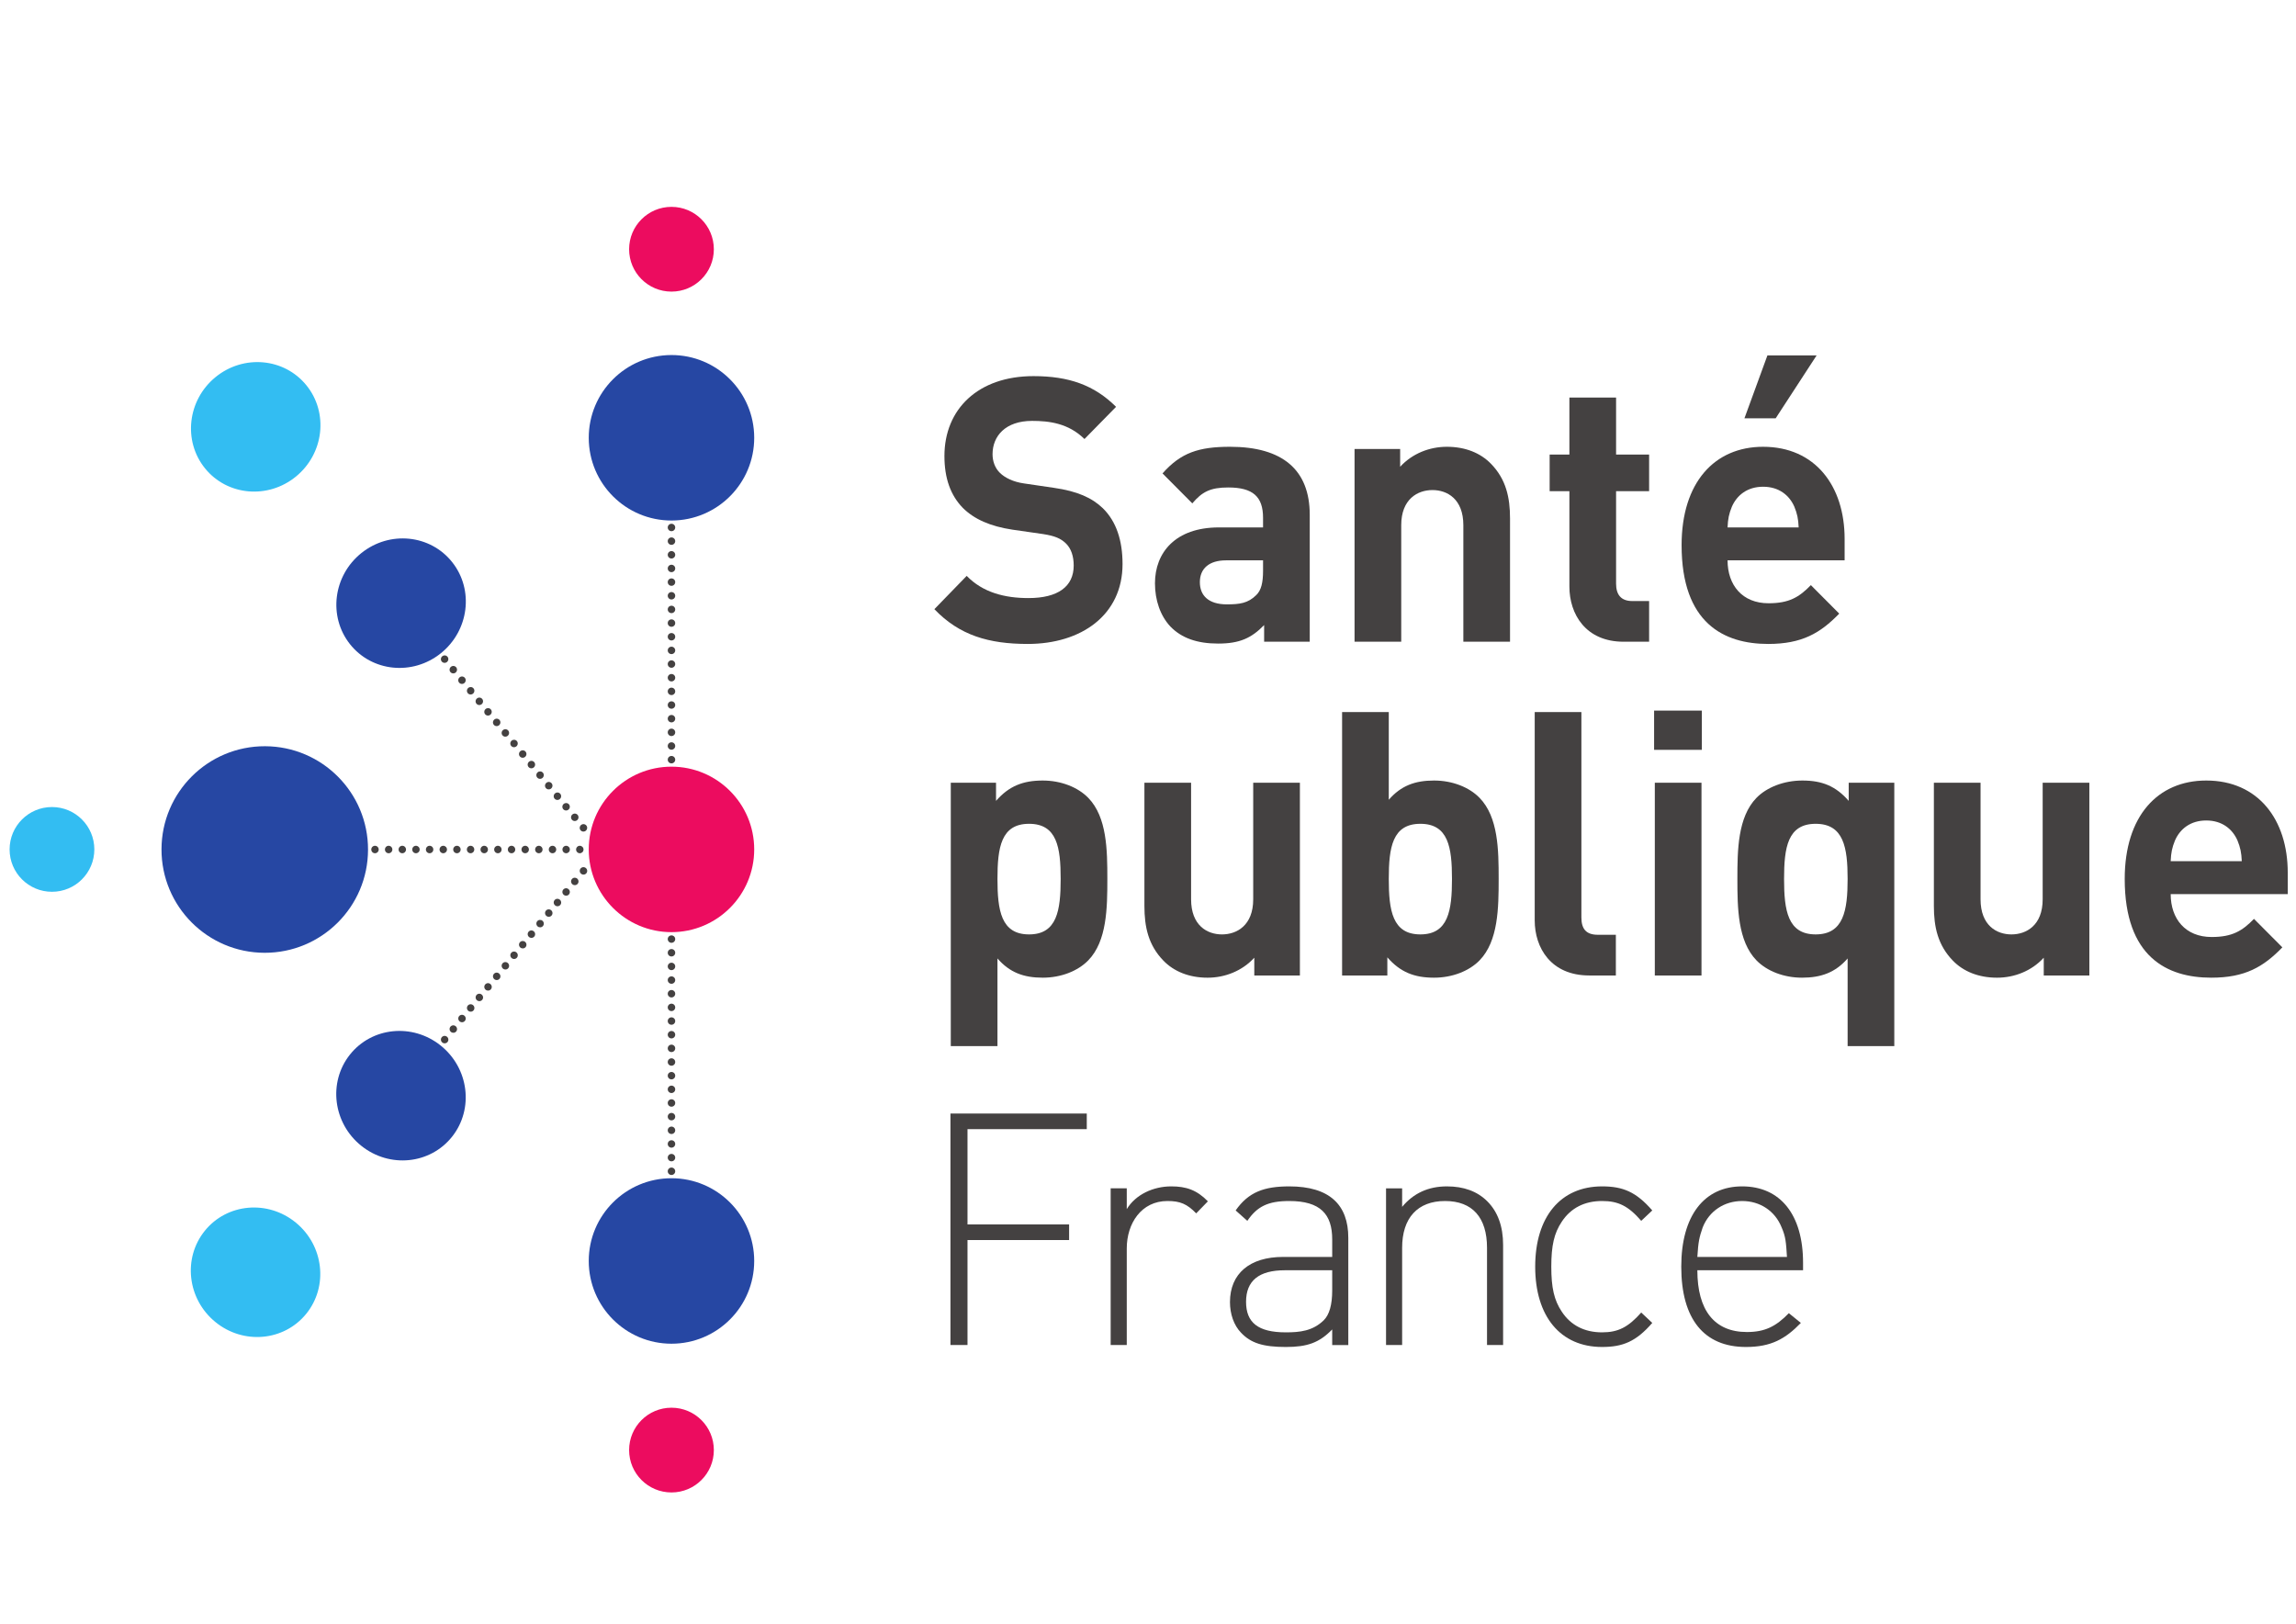 <?xml version="1.0" encoding="UTF-8" standalone="no"?>
<svg
   xmlns:dc="http://purl.org/dc/elements/1.1/"
   xmlns:cc="http://creativecommons.org/ns#"
   xmlns:rdf="http://www.w3.org/1999/02/22-rdf-syntax-ns#"
   xmlns:svg="http://www.w3.org/2000/svg"
   xmlns="http://www.w3.org/2000/svg"
   viewBox="0 0 1052.362 744.1"
   height="744.1"
   width="1052.362"
   xml:space="preserve"
   version="1.1"
   id="svg2"><defs
     id="defs6"><clipPath
       id="clipPath16"
       clipPathUnits="userSpaceOnUse"><path
         id="path18"
         d="m 0,595.28 841.89,0 L 841.89,0 0,0 0,595.28 Z" /></clipPath></defs><g
     transform="matrix(1.25,0,0,-1.25,0,744.1)"
     id="g10"><g
       transform="matrix(2.055,0,0,2.055,-449.443,-320.268)"
       id="g12"><g
         clip-path="url(#clipPath16)"
         id="g14"><g
           transform="translate(338.52,310.66)"
           id="g20"><path
             id="path22"
             style="fill:#444141;fill-opacity:1;fill-rule:nonzero;stroke:none"
             d="m 0,0 c 0.368,0 0.667,-0.296 0.667,-0.662 0,-0.365 -0.299,-0.662 -0.667,-0.662 -0.368,0 -0.667,0.297 -0.667,0.662 C -0.667,-0.296 -0.368,0 0,0" /></g><g
           transform="translate(338.52,313.097)"
           id="g24"><path
             id="path26"
             style="fill:#444141;fill-opacity:1;fill-rule:nonzero;stroke:none"
             d="m 0,0 c 0.368,0 0.667,-0.296 0.667,-0.662 0,-0.365 -0.299,-0.662 -0.667,-0.662 -0.368,0 -0.667,0.297 -0.667,0.662 C -0.667,-0.296 -0.368,0 0,0" /></g><g
           transform="translate(338.52,315.533)"
           id="g28"><path
             id="path30"
             style="fill:#444141;fill-opacity:1;fill-rule:nonzero;stroke:none"
             d="m 0,0 c 0.368,0 0.667,-0.296 0.667,-0.662 0,-0.365 -0.299,-0.662 -0.667,-0.662 -0.368,0 -0.667,0.297 -0.667,0.662 C -0.667,-0.296 -0.368,0 0,0" /></g><g
           transform="translate(338.52,317.97)"
           id="g32"><path
             id="path34"
             style="fill:#444141;fill-opacity:1;fill-rule:nonzero;stroke:none"
             d="m 0,0 c 0.368,0 0.667,-0.296 0.667,-0.662 0,-0.365 -0.299,-0.662 -0.667,-0.662 -0.368,0 -0.667,0.297 -0.667,0.662 C -0.667,-0.296 -0.368,0 0,0" /></g><g
           transform="translate(338.52,320.406)"
           id="g36"><path
             id="path38"
             style="fill:#444141;fill-opacity:1;fill-rule:nonzero;stroke:none"
             d="m 0,0 c 0.368,0 0.667,-0.296 0.667,-0.662 0,-0.365 -0.299,-0.662 -0.667,-0.662 -0.368,0 -0.667,0.297 -0.667,0.662 C -0.667,-0.296 -0.368,0 0,0" /></g><g
           transform="translate(338.52,322.843)"
           id="g40"><path
             id="path42"
             style="fill:#444141;fill-opacity:1;fill-rule:nonzero;stroke:none"
             d="m 0,0 c 0.368,0 0.667,-0.296 0.667,-0.662 0,-0.365 -0.299,-0.662 -0.667,-0.662 -0.368,0 -0.667,0.297 -0.667,0.662 C -0.667,-0.296 -0.368,0 0,0" /></g><g
           transform="translate(338.52,325.279)"
           id="g44"><path
             id="path46"
             style="fill:#444141;fill-opacity:1;fill-rule:nonzero;stroke:none"
             d="m 0,0 c 0.368,0 0.667,-0.296 0.667,-0.662 0,-0.365 -0.299,-0.662 -0.667,-0.662 -0.368,0 -0.667,0.297 -0.667,0.662 C -0.667,-0.296 -0.368,0 0,0" /></g><g
           transform="translate(338.52,327.716)"
           id="g48"><path
             id="path50"
             style="fill:#444141;fill-opacity:1;fill-rule:nonzero;stroke:none"
             d="m 0,0 c 0.368,0 0.667,-0.296 0.667,-0.662 0,-0.365 -0.299,-0.662 -0.667,-0.662 -0.368,0 -0.667,0.297 -0.667,0.662 C -0.667,-0.296 -0.368,0 0,0" /></g><g
           transform="translate(338.52,330.152)"
           id="g52"><path
             id="path54"
             style="fill:#444141;fill-opacity:1;fill-rule:nonzero;stroke:none"
             d="m 0,0 c 0.368,0 0.667,-0.296 0.667,-0.662 0,-0.365 -0.299,-0.662 -0.667,-0.662 -0.368,0 -0.667,0.297 -0.667,0.662 C -0.667,-0.296 -0.368,0 0,0" /></g><g
           transform="translate(338.52,332.588)"
           id="g56"><path
             id="path58"
             style="fill:#444141;fill-opacity:1;fill-rule:nonzero;stroke:none"
             d="m 0,0 c 0.368,0 0.667,-0.296 0.667,-0.662 0,-0.365 -0.299,-0.662 -0.667,-0.662 -0.368,0 -0.667,0.297 -0.667,0.662 C -0.667,-0.296 -0.368,0 0,0" /></g><g
           transform="translate(338.52,335.025)"
           id="g60"><path
             id="path62"
             style="fill:#444141;fill-opacity:1;fill-rule:nonzero;stroke:none"
             d="m 0,0 c 0.368,0 0.667,-0.296 0.667,-0.662 0,-0.365 -0.299,-0.662 -0.667,-0.662 -0.368,0 -0.667,0.297 -0.667,0.662 C -0.667,-0.296 -0.368,0 0,0" /></g><g
           transform="translate(338.52,337.461)"
           id="g64"><path
             id="path66"
             style="fill:#444141;fill-opacity:1;fill-rule:nonzero;stroke:none"
             d="m 0,0 c 0.368,0 0.667,-0.296 0.667,-0.662 0,-0.365 -0.299,-0.662 -0.667,-0.662 -0.368,0 -0.667,0.297 -0.667,0.662 C -0.667,-0.296 -0.368,0 0,0" /></g><g
           transform="translate(338.52,339.898)"
           id="g68"><path
             id="path70"
             style="fill:#444141;fill-opacity:1;fill-rule:nonzero;stroke:none"
             d="m 0,0 c 0.368,0 0.667,-0.296 0.667,-0.662 0,-0.365 -0.299,-0.662 -0.667,-0.662 -0.368,0 -0.667,0.297 -0.667,0.662 C -0.667,-0.296 -0.368,0 0,0" /></g><g
           transform="translate(338.52,342.334)"
           id="g72"><path
             id="path74"
             style="fill:#444141;fill-opacity:1;fill-rule:nonzero;stroke:none"
             d="m 0,0 c 0.368,0 0.667,-0.296 0.667,-0.662 0,-0.365 -0.299,-0.662 -0.667,-0.662 -0.368,0 -0.667,0.297 -0.667,0.662 C -0.667,-0.296 -0.368,0 0,0" /></g><g
           transform="translate(338.52,344.771)"
           id="g76"><path
             id="path78"
             style="fill:#444141;fill-opacity:1;fill-rule:nonzero;stroke:none"
             d="m 0,0 c 0.368,0 0.667,-0.296 0.667,-0.662 0,-0.365 -0.299,-0.662 -0.667,-0.662 -0.368,0 -0.667,0.297 -0.667,0.662 C -0.667,-0.296 -0.368,0 0,0" /></g><g
           transform="translate(338.52,347.207)"
           id="g80"><path
             id="path82"
             style="fill:#444141;fill-opacity:1;fill-rule:nonzero;stroke:none"
             d="m 0,0 c 0.368,0 0.667,-0.296 0.667,-0.662 0,-0.365 -0.299,-0.662 -0.667,-0.662 -0.368,0 -0.667,0.297 -0.667,0.662 C -0.667,-0.296 -0.368,0 0,0" /></g><g
           transform="translate(338.52,349.644)"
           id="g84"><path
             id="path86"
             style="fill:#444141;fill-opacity:1;fill-rule:nonzero;stroke:none"
             d="m 0,0 c 0.368,0 0.667,-0.296 0.667,-0.662 0,-0.365 -0.299,-0.662 -0.667,-0.662 -0.368,0 -0.667,0.297 -0.667,0.662 C -0.667,-0.296 -0.368,0 0,0" /></g><g
           transform="translate(338.52,352.08)"
           id="g88"><path
             id="path90"
             style="fill:#444141;fill-opacity:1;fill-rule:nonzero;stroke:none"
             d="m 0,0 c 0.368,0 0.667,-0.296 0.667,-0.662 0,-0.365 -0.299,-0.662 -0.667,-0.662 -0.368,0 -0.667,0.297 -0.667,0.662 C -0.667,-0.296 -0.368,0 0,0" /></g><g
           transform="translate(255.297,361.957)"
           id="g92"><path
             id="path94"
             style="fill:#33bdf2;fill-opacity:1;fill-rule:nonzero;stroke:none"
             d="m 0,0 c -3.971,4.891 -3.144,12.176 1.848,16.272 4.993,4.096 12.259,3.451 16.231,-1.44 C 22.05,9.941 21.223,2.656 16.23,-1.44 11.238,-5.535 3.971,-4.891 0,0" /></g><g
           transform="translate(338.52,237.227)"
           id="g96"><path
             id="path98"
             style="fill:#444141;fill-opacity:1;fill-rule:nonzero;stroke:none"
             d="m 0,0 c 0.368,0 0.667,-0.296 0.667,-0.662 0,-0.365 -0.299,-0.662 -0.667,-0.662 -0.368,0 -0.667,0.297 -0.667,0.662 C -0.667,-0.296 -0.368,0 0,0" /></g><g
           transform="translate(338.52,239.663)"
           id="g100"><path
             id="path102"
             style="fill:#444141;fill-opacity:1;fill-rule:nonzero;stroke:none"
             d="m 0,0 c 0.368,0 0.667,-0.296 0.667,-0.662 0,-0.365 -0.299,-0.662 -0.667,-0.662 -0.368,0 -0.667,0.297 -0.667,0.662 C -0.667,-0.296 -0.368,0 0,0" /></g><g
           transform="translate(338.52,242.1)"
           id="g104"><path
             id="path106"
             style="fill:#444141;fill-opacity:1;fill-rule:nonzero;stroke:none"
             d="m 0,0 c 0.368,0 0.667,-0.296 0.667,-0.662 0,-0.365 -0.299,-0.662 -0.667,-0.662 -0.368,0 -0.667,0.297 -0.667,0.662 C -0.667,-0.296 -0.368,0 0,0" /></g><g
           transform="translate(338.52,244.536)"
           id="g108"><path
             id="path110"
             style="fill:#444141;fill-opacity:1;fill-rule:nonzero;stroke:none"
             d="m 0,0 c 0.368,0 0.667,-0.296 0.667,-0.662 0,-0.365 -0.299,-0.662 -0.667,-0.662 -0.368,0 -0.667,0.297 -0.667,0.662 C -0.667,-0.296 -0.368,0 0,0" /></g><g
           transform="translate(338.52,246.973)"
           id="g112"><path
             id="path114"
             style="fill:#444141;fill-opacity:1;fill-rule:nonzero;stroke:none"
             d="m 0,0 c 0.368,0 0.667,-0.296 0.667,-0.662 0,-0.365 -0.299,-0.662 -0.667,-0.662 -0.368,0 -0.667,0.297 -0.667,0.662 C -0.667,-0.296 -0.368,0 0,0" /></g><g
           transform="translate(338.52,249.409)"
           id="g116"><path
             id="path118"
             style="fill:#444141;fill-opacity:1;fill-rule:nonzero;stroke:none"
             d="m 0,0 c 0.368,0 0.667,-0.296 0.667,-0.662 0,-0.365 -0.299,-0.662 -0.667,-0.662 -0.368,0 -0.667,0.297 -0.667,0.662 C -0.667,-0.296 -0.368,0 0,0" /></g><g
           transform="translate(338.52,251.846)"
           id="g120"><path
             id="path122"
             style="fill:#444141;fill-opacity:1;fill-rule:nonzero;stroke:none"
             d="m 0,0 c 0.368,0 0.667,-0.297 0.667,-0.662 0,-0.365 -0.299,-0.662 -0.667,-0.662 -0.368,0 -0.667,0.297 -0.667,0.662 C -0.667,-0.297 -0.368,0 0,0" /></g><g
           transform="translate(338.52,254.281)"
           id="g124"><path
             id="path126"
             style="fill:#444141;fill-opacity:1;fill-rule:nonzero;stroke:none"
             d="m 0,0 c 0.368,0 0.667,-0.296 0.667,-0.661 0,-0.365 -0.299,-0.662 -0.667,-0.662 -0.368,0 -0.667,0.297 -0.667,0.662 C -0.667,-0.296 -0.368,0 0,0" /></g><g
           transform="translate(338.52,256.718)"
           id="g128"><path
             id="path130"
             style="fill:#444141;fill-opacity:1;fill-rule:nonzero;stroke:none"
             d="m 0,0 c 0.368,0 0.667,-0.296 0.667,-0.661 0,-0.365 -0.299,-0.662 -0.667,-0.662 -0.368,0 -0.667,0.297 -0.667,0.662 C -0.667,-0.296 -0.368,0 0,0" /></g><g
           transform="translate(338.52,259.154)"
           id="g132"><path
             id="path134"
             style="fill:#444141;fill-opacity:1;fill-rule:nonzero;stroke:none"
             d="m 0,0 c 0.368,0 0.667,-0.296 0.667,-0.662 0,-0.364 -0.299,-0.661 -0.667,-0.661 -0.368,0 -0.667,0.297 -0.667,0.661 C -0.667,-0.296 -0.368,0 0,0" /></g><g
           transform="translate(338.52,261.591)"
           id="g136"><path
             id="path138"
             style="fill:#444141;fill-opacity:1;fill-rule:nonzero;stroke:none"
             d="m 0,0 c 0.368,0 0.667,-0.296 0.667,-0.662 0,-0.364 -0.299,-0.661 -0.667,-0.661 -0.368,0 -0.667,0.297 -0.667,0.661 C -0.667,-0.296 -0.368,0 0,0" /></g><g
           transform="translate(338.52,264.027)"
           id="g140"><path
             id="path142"
             style="fill:#444141;fill-opacity:1;fill-rule:nonzero;stroke:none"
             d="m 0,0 c 0.368,0 0.667,-0.296 0.667,-0.662 0,-0.364 -0.299,-0.662 -0.667,-0.662 -0.368,0 -0.667,0.298 -0.667,0.662 C -0.667,-0.296 -0.368,0 0,0" /></g><g
           transform="translate(338.52,266.464)"
           id="g144"><path
             id="path146"
             style="fill:#444141;fill-opacity:1;fill-rule:nonzero;stroke:none"
             d="m 0,0 c 0.368,0 0.667,-0.296 0.667,-0.662 0,-0.364 -0.299,-0.662 -0.667,-0.662 -0.368,0 -0.667,0.298 -0.667,0.662 C -0.667,-0.296 -0.368,0 0,0" /></g><g
           transform="translate(338.52,268.9)"
           id="g148"><path
             id="path150"
             style="fill:#444141;fill-opacity:1;fill-rule:nonzero;stroke:none"
             d="m 0,0 c 0.368,0 0.667,-0.296 0.667,-0.662 0,-0.365 -0.299,-0.662 -0.667,-0.662 -0.368,0 -0.667,0.297 -0.667,0.662 C -0.667,-0.296 -0.368,0 0,0" /></g><g
           transform="translate(338.52,271.337)"
           id="g152"><path
             id="path154"
             style="fill:#444141;fill-opacity:1;fill-rule:nonzero;stroke:none"
             d="m 0,0 c 0.368,0 0.667,-0.296 0.667,-0.662 0,-0.365 -0.299,-0.662 -0.667,-0.662 -0.368,0 -0.667,0.297 -0.667,0.662 C -0.667,-0.296 -0.368,0 0,0" /></g><g
           transform="translate(338.52,273.773)"
           id="g156"><path
             id="path158"
             style="fill:#444141;fill-opacity:1;fill-rule:nonzero;stroke:none"
             d="m 0,0 c 0.368,0 0.667,-0.296 0.667,-0.662 0,-0.365 -0.299,-0.662 -0.667,-0.662 -0.368,0 -0.667,0.297 -0.667,0.662 C -0.667,-0.296 -0.368,0 0,0" /></g><g
           transform="translate(338.52,276.21)"
           id="g160"><path
             id="path162"
             style="fill:#444141;fill-opacity:1;fill-rule:nonzero;stroke:none"
             d="m 0,0 c 0.368,0 0.667,-0.296 0.667,-0.662 0,-0.365 -0.299,-0.662 -0.667,-0.662 -0.368,0 -0.667,0.297 -0.667,0.662 C -0.667,-0.296 -0.368,0 0,0" /></g><g
           transform="translate(338.52,278.647)"
           id="g164"><path
             id="path166"
             style="fill:#444141;fill-opacity:1;fill-rule:nonzero;stroke:none"
             d="m 0,0 c 0.368,0 0.667,-0.296 0.667,-0.662 0,-0.365 -0.299,-0.662 -0.667,-0.662 -0.368,0 -0.667,0.297 -0.667,0.662 C -0.667,-0.296 -0.368,0 0,0" /></g><g
           transform="translate(321.502,293.968)"
           id="g168"><path
             id="path170"
             style="fill:#444141;fill-opacity:1;fill-rule:nonzero;stroke:none"
             d="M 0,0 C 0,0.368 0.296,0.667 0.662,0.667 1.027,0.667 1.324,0.368 1.324,0 1.324,-0.368 1.027,-0.667 0.662,-0.667 0.296,-0.667 0,-0.368 0,0" /></g><g
           transform="translate(319.065,293.968)"
           id="g172"><path
             id="path174"
             style="fill:#444141;fill-opacity:1;fill-rule:nonzero;stroke:none"
             d="M 0,0 C 0,0.368 0.296,0.667 0.662,0.667 1.027,0.667 1.324,0.368 1.324,0 1.324,-0.368 1.027,-0.667 0.662,-0.667 0.296,-0.667 0,-0.368 0,0" /></g><g
           transform="translate(316.629,293.968)"
           id="g176"><path
             id="path178"
             style="fill:#444141;fill-opacity:1;fill-rule:nonzero;stroke:none"
             d="M 0,0 C 0,0.368 0.296,0.667 0.662,0.667 1.027,0.667 1.324,0.368 1.324,0 1.324,-0.368 1.027,-0.667 0.662,-0.667 0.296,-0.667 0,-0.368 0,0" /></g><g
           transform="translate(314.192,293.968)"
           id="g180"><path
             id="path182"
             style="fill:#444141;fill-opacity:1;fill-rule:nonzero;stroke:none"
             d="M 0,0 C 0,0.368 0.296,0.667 0.662,0.667 1.027,0.667 1.324,0.368 1.324,0 1.324,-0.368 1.027,-0.667 0.662,-0.667 0.296,-0.667 0,-0.368 0,0" /></g><g
           transform="translate(311.756,293.968)"
           id="g184"><path
             id="path186"
             style="fill:#444141;fill-opacity:1;fill-rule:nonzero;stroke:none"
             d="M 0,0 C 0,0.368 0.296,0.667 0.662,0.667 1.027,0.667 1.324,0.368 1.324,0 1.324,-0.368 1.027,-0.667 0.662,-0.667 0.296,-0.667 0,-0.368 0,0" /></g><g
           transform="translate(309.32,293.968)"
           id="g188"><path
             id="path190"
             style="fill:#444141;fill-opacity:1;fill-rule:nonzero;stroke:none"
             d="M 0,0 C 0,0.368 0.296,0.667 0.662,0.667 1.027,0.667 1.324,0.368 1.324,0 1.324,-0.368 1.027,-0.667 0.662,-0.667 0.296,-0.667 0,-0.368 0,0" /></g><g
           transform="translate(306.883,293.968)"
           id="g192"><path
             id="path194"
             style="fill:#444141;fill-opacity:1;fill-rule:nonzero;stroke:none"
             d="M 0,0 C 0,0.368 0.296,0.667 0.662,0.667 1.027,0.667 1.324,0.368 1.324,0 1.324,-0.368 1.027,-0.667 0.662,-0.667 0.296,-0.667 0,-0.368 0,0" /></g><g
           transform="translate(304.447,293.968)"
           id="g196"><path
             id="path198"
             style="fill:#444141;fill-opacity:1;fill-rule:nonzero;stroke:none"
             d="M 0,0 C 0,0.368 0.296,0.667 0.662,0.667 1.027,0.667 1.324,0.368 1.324,0 1.324,-0.368 1.027,-0.667 0.662,-0.667 0.296,-0.667 0,-0.368 0,0" /></g><g
           transform="translate(302.01,293.968)"
           id="g200"><path
             id="path202"
             style="fill:#444141;fill-opacity:1;fill-rule:nonzero;stroke:none"
             d="M 0,0 C 0,0.368 0.296,0.667 0.662,0.667 1.027,0.667 1.324,0.368 1.324,0 1.324,-0.368 1.027,-0.667 0.662,-0.667 0.296,-0.667 0,-0.368 0,0" /></g><g
           transform="translate(299.574,293.968)"
           id="g204"><path
             id="path206"
             style="fill:#444141;fill-opacity:1;fill-rule:nonzero;stroke:none"
             d="M 0,0 C 0,0.368 0.296,0.667 0.662,0.667 1.027,0.667 1.324,0.368 1.324,0 1.324,-0.368 1.027,-0.667 0.662,-0.667 0.296,-0.667 0,-0.368 0,0" /></g><g
           transform="translate(297.137,293.968)"
           id="g208"><path
             id="path210"
             style="fill:#444141;fill-opacity:1;fill-rule:nonzero;stroke:none"
             d="M 0,0 C 0,0.368 0.296,0.667 0.662,0.667 1.027,0.667 1.324,0.368 1.324,0 1.324,-0.368 1.027,-0.667 0.662,-0.667 0.296,-0.667 0,-0.368 0,0" /></g><g
           transform="translate(294.701,293.968)"
           id="g212"><path
             id="path214"
             style="fill:#444141;fill-opacity:1;fill-rule:nonzero;stroke:none"
             d="M 0,0 C 0,0.368 0.296,0.667 0.662,0.667 1.027,0.667 1.324,0.368 1.324,0 1.324,-0.368 1.027,-0.667 0.662,-0.667 0.296,-0.667 0,-0.368 0,0" /></g><g
           transform="translate(292.265,293.968)"
           id="g216"><path
             id="path218"
             style="fill:#444141;fill-opacity:1;fill-rule:nonzero;stroke:none"
             d="M 0,0 C 0,0.368 0.296,0.667 0.662,0.667 1.027,0.667 1.324,0.368 1.324,0 1.324,-0.368 1.027,-0.667 0.662,-0.667 0.296,-0.667 0,-0.368 0,0" /></g><g
           transform="translate(289.828,293.968)"
           id="g220"><path
             id="path222"
             style="fill:#444141;fill-opacity:1;fill-rule:nonzero;stroke:none"
             d="M 0,0 C 0,0.368 0.296,0.667 0.662,0.667 1.027,0.667 1.324,0.368 1.324,0 1.324,-0.368 1.027,-0.667 0.662,-0.667 0.296,-0.667 0,-0.368 0,0" /></g><g
           transform="translate(287.392,293.968)"
           id="g224"><path
             id="path226"
             style="fill:#444141;fill-opacity:1;fill-rule:nonzero;stroke:none"
             d="M 0,0 C 0,0.368 0.296,0.667 0.662,0.667 1.027,0.667 1.324,0.368 1.324,0 1.324,-0.368 1.027,-0.667 0.662,-0.667 0.296,-0.667 0,-0.368 0,0" /></g><g
           transform="translate(284.955,293.968)"
           id="g228"><path
             id="path230"
             style="fill:#444141;fill-opacity:1;fill-rule:nonzero;stroke:none"
             d="M 0,0 C 0,0.368 0.296,0.667 0.662,0.667 1.027,0.667 1.324,0.368 1.324,0 1.324,-0.368 1.027,-0.667 0.662,-0.667 0.296,-0.667 0,-0.368 0,0" /></g><g
           transform="translate(322.396,289.644)"
           id="g232"><path
             id="path234"
             style="fill:#444141;fill-opacity:1;fill-rule:nonzero;stroke:none"
             d="M 0,0 C -0.284,0.233 -0.327,0.652 -0.094,0.935 0.138,1.217 0.557,1.256 0.841,1.021 1.126,0.788 1.168,0.37 0.935,0.087 0.703,-0.195 0.284,-0.234 0,0" /></g><g
           transform="translate(320.848,287.762)"
           id="g236"><path
             id="path238"
             style="fill:#444141;fill-opacity:1;fill-rule:nonzero;stroke:none"
             d="M 0,0 C -0.284,0.234 -0.327,0.653 -0.094,0.936 0.138,1.217 0.557,1.256 0.841,1.022 1.126,0.788 1.168,0.37 0.935,0.087 0.703,-0.195 0.284,-0.233 0,0" /></g><g
           transform="translate(319.3,285.881)"
           id="g240"><path
             id="path242"
             style="fill:#444141;fill-opacity:1;fill-rule:nonzero;stroke:none"
             d="M 0,0 C -0.284,0.233 -0.327,0.652 -0.094,0.935 0.138,1.217 0.557,1.256 0.841,1.021 1.126,0.788 1.168,0.37 0.935,0.087 0.703,-0.195 0.284,-0.234 0,0" /></g><g
           transform="translate(317.752,283.999)"
           id="g244"><path
             id="path246"
             style="fill:#444141;fill-opacity:1;fill-rule:nonzero;stroke:none"
             d="M 0,0 C -0.284,0.234 -0.327,0.653 -0.094,0.936 0.138,1.217 0.557,1.256 0.841,1.022 1.126,0.788 1.168,0.37 0.935,0.087 0.703,-0.194 0.284,-0.233 0,0" /></g><g
           transform="translate(316.204,282.118)"
           id="g248"><path
             id="path250"
             style="fill:#444141;fill-opacity:1;fill-rule:nonzero;stroke:none"
             d="M 0,0 C -0.284,0.233 -0.327,0.652 -0.094,0.935 0.138,1.217 0.557,1.256 0.841,1.021 1.126,0.788 1.168,0.37 0.935,0.087 0.703,-0.195 0.284,-0.234 0,0" /></g><g
           transform="translate(314.655,280.236)"
           id="g252"><path
             id="path254"
             style="fill:#444141;fill-opacity:1;fill-rule:nonzero;stroke:none"
             d="M 0,0 C -0.284,0.234 -0.327,0.653 -0.094,0.936 0.138,1.217 0.557,1.256 0.841,1.022 1.126,0.788 1.168,0.37 0.935,0.087 0.703,-0.194 0.284,-0.233 0,0" /></g><g
           transform="translate(313.107,278.356)"
           id="g256"><path
             id="path258"
             style="fill:#444141;fill-opacity:1;fill-rule:nonzero;stroke:none"
             d="M 0,0 C -0.284,0.233 -0.327,0.652 -0.094,0.935 0.138,1.217 0.557,1.256 0.841,1.021 1.126,0.788 1.168,0.37 0.935,0.087 0.703,-0.195 0.284,-0.234 0,0" /></g><g
           transform="translate(311.559,276.474)"
           id="g260"><path
             id="path262"
             style="fill:#444141;fill-opacity:1;fill-rule:nonzero;stroke:none"
             d="M 0,0 C -0.284,0.234 -0.327,0.653 -0.094,0.936 0.138,1.217 0.557,1.256 0.841,1.022 1.126,0.788 1.168,0.37 0.935,0.087 0.703,-0.194 0.284,-0.233 0,0" /></g><g
           transform="translate(310.011,274.593)"
           id="g264"><path
             id="path266"
             style="fill:#444141;fill-opacity:1;fill-rule:nonzero;stroke:none"
             d="M 0,0 C -0.284,0.233 -0.327,0.652 -0.094,0.935 0.138,1.217 0.557,1.256 0.841,1.021 1.126,0.788 1.168,0.37 0.935,0.087 0.703,-0.195 0.284,-0.234 0,0" /></g><g
           transform="translate(308.462,272.711)"
           id="g268"><path
             id="path270"
             style="fill:#444141;fill-opacity:1;fill-rule:nonzero;stroke:none"
             d="M 0,0 C -0.284,0.234 -0.327,0.653 -0.094,0.936 0.138,1.217 0.557,1.256 0.841,1.022 1.126,0.788 1.168,0.37 0.935,0.087 0.703,-0.194 0.284,-0.233 0,0" /></g><g
           transform="translate(306.914,270.83)"
           id="g272"><path
             id="path274"
             style="fill:#444141;fill-opacity:1;fill-rule:nonzero;stroke:none"
             d="M 0,0 C -0.284,0.233 -0.327,0.652 -0.094,0.935 0.138,1.217 0.557,1.256 0.841,1.021 1.126,0.788 1.168,0.37 0.935,0.087 0.703,-0.195 0.284,-0.234 0,0" /></g><g
           transform="translate(305.366,268.948)"
           id="g276"><path
             id="path278"
             style="fill:#444141;fill-opacity:1;fill-rule:nonzero;stroke:none"
             d="M 0,0 C -0.284,0.234 -0.327,0.653 -0.094,0.936 0.138,1.218 0.557,1.257 0.841,1.022 1.126,0.788 1.168,0.37 0.935,0.087 0.703,-0.194 0.284,-0.233 0,0" /></g><g
           transform="translate(303.818,267.067)"
           id="g280"><path
             id="path282"
             style="fill:#444141;fill-opacity:1;fill-rule:nonzero;stroke:none"
             d="M 0,0 C -0.284,0.233 -0.327,0.653 -0.094,0.935 0.138,1.217 0.557,1.256 0.841,1.021 1.126,0.788 1.168,0.37 0.935,0.087 0.703,-0.195 0.284,-0.234 0,0" /></g><g
           transform="translate(302.269,265.185)"
           id="g284"><path
             id="path286"
             style="fill:#444141;fill-opacity:1;fill-rule:nonzero;stroke:none"
             d="M 0,0 C -0.284,0.234 -0.327,0.653 -0.094,0.936 0.138,1.218 0.557,1.256 0.841,1.022 1.126,0.788 1.168,0.37 0.935,0.087 0.703,-0.194 0.284,-0.233 0,0" /></g><g
           transform="translate(300.721,263.305)"
           id="g288"><path
             id="path290"
             style="fill:#444141;fill-opacity:1;fill-rule:nonzero;stroke:none"
             d="M 0,0 C -0.284,0.234 -0.327,0.653 -0.094,0.935 0.138,1.217 0.557,1.256 0.841,1.021 1.126,0.788 1.168,0.37 0.935,0.087 0.703,-0.195 0.284,-0.234 0,0" /></g><g
           transform="translate(299.173,261.423)"
           id="g292"><path
             id="path294"
             style="fill:#444141;fill-opacity:1;fill-rule:nonzero;stroke:none"
             d="M 0,0 C -0.284,0.234 -0.327,0.653 -0.094,0.936 0.138,1.218 0.557,1.257 0.841,1.022 1.126,0.788 1.168,0.37 0.935,0.087 0.703,-0.194 0.284,-0.233 0,0" /></g><g
           transform="translate(297.625,259.542)"
           id="g296"><path
             id="path298"
             style="fill:#444141;fill-opacity:1;fill-rule:nonzero;stroke:none"
             d="M 0,0 C -0.284,0.233 -0.327,0.653 -0.094,0.935 0.138,1.217 0.557,1.256 0.841,1.021 1.126,0.788 1.168,0.37 0.935,0.087 0.703,-0.195 0.284,-0.234 0,0" /></g><g
           transform="translate(322.392,298.342)"
           id="g300"><path
             id="path302"
             style="fill:#444141;fill-opacity:1;fill-rule:nonzero;stroke:none"
             d="M 0,0 C -0.284,-0.234 -0.327,-0.653 -0.094,-0.935 0.138,-1.217 0.557,-1.256 0.841,-1.022 1.126,-0.788 1.168,-0.37 0.935,-0.087 0.703,0.195 0.284,0.234 0,0" /></g><g
           transform="translate(320.844,300.224)"
           id="g304"><path
             id="path306"
             style="fill:#444141;fill-opacity:1;fill-rule:nonzero;stroke:none"
             d="M 0,0 C -0.284,-0.234 -0.327,-0.653 -0.094,-0.935 0.138,-1.217 0.557,-1.256 0.841,-1.022 1.126,-0.788 1.168,-0.37 0.935,-0.087 0.703,0.195 0.284,0.234 0,0" /></g><g
           transform="translate(319.296,302.105)"
           id="g308"><path
             id="path310"
             style="fill:#444141;fill-opacity:1;fill-rule:nonzero;stroke:none"
             d="M 0,0 C -0.284,-0.234 -0.327,-0.653 -0.094,-0.935 0.138,-1.217 0.557,-1.256 0.841,-1.022 1.126,-0.788 1.168,-0.37 0.935,-0.087 0.703,0.195 0.284,0.234 0,0" /></g><g
           transform="translate(317.748,303.986)"
           id="g312"><path
             id="path314"
             style="fill:#444141;fill-opacity:1;fill-rule:nonzero;stroke:none"
             d="M 0,0 C -0.284,-0.234 -0.327,-0.653 -0.094,-0.935 0.138,-1.217 0.557,-1.256 0.841,-1.022 1.126,-0.788 1.168,-0.37 0.935,-0.087 0.703,0.195 0.284,0.234 0,0" /></g><g
           transform="translate(316.199,305.868)"
           id="g316"><path
             id="path318"
             style="fill:#444141;fill-opacity:1;fill-rule:nonzero;stroke:none"
             d="M 0,0 C -0.284,-0.234 -0.327,-0.653 -0.094,-0.935 0.138,-1.217 0.557,-1.256 0.841,-1.022 1.126,-0.788 1.168,-0.37 0.935,-0.087 0.703,0.195 0.284,0.234 0,0" /></g><g
           transform="translate(314.651,307.749)"
           id="g320"><path
             id="path322"
             style="fill:#444141;fill-opacity:1;fill-rule:nonzero;stroke:none"
             d="M 0,0 C -0.284,-0.234 -0.327,-0.653 -0.094,-0.935 0.138,-1.217 0.557,-1.256 0.841,-1.022 1.126,-0.788 1.168,-0.37 0.935,-0.087 0.703,0.195 0.284,0.234 0,0" /></g><g
           transform="translate(313.103,309.63)"
           id="g324"><path
             id="path326"
             style="fill:#444141;fill-opacity:1;fill-rule:nonzero;stroke:none"
             d="M 0,0 C -0.284,-0.234 -0.327,-0.653 -0.094,-0.935 0.138,-1.217 0.557,-1.256 0.841,-1.022 1.126,-0.788 1.168,-0.37 0.935,-0.087 0.703,0.195 0.284,0.234 0,0" /></g><g
           transform="translate(311.555,311.512)"
           id="g328"><path
             id="path330"
             style="fill:#444141;fill-opacity:1;fill-rule:nonzero;stroke:none"
             d="M 0,0 C -0.284,-0.234 -0.327,-0.653 -0.094,-0.935 0.138,-1.217 0.557,-1.256 0.841,-1.022 1.126,-0.788 1.168,-0.37 0.935,-0.087 0.703,0.195 0.284,0.234 0,0" /></g><g
           transform="translate(310.006,313.393)"
           id="g332"><path
             id="path334"
             style="fill:#444141;fill-opacity:1;fill-rule:nonzero;stroke:none"
             d="M 0,0 C -0.284,-0.234 -0.327,-0.653 -0.094,-0.935 0.138,-1.217 0.557,-1.256 0.841,-1.022 1.126,-0.788 1.168,-0.37 0.935,-0.087 0.703,0.195 0.284,0.234 0,0" /></g><g
           transform="translate(308.459,315.274)"
           id="g336"><path
             id="path338"
             style="fill:#444141;fill-opacity:1;fill-rule:nonzero;stroke:none"
             d="M 0,0 C -0.284,-0.234 -0.327,-0.653 -0.094,-0.935 0.138,-1.217 0.557,-1.256 0.841,-1.022 1.126,-0.788 1.168,-0.37 0.935,-0.087 0.703,0.195 0.284,0.234 0,0" /></g><g
           transform="translate(306.91,317.156)"
           id="g340"><path
             id="path342"
             style="fill:#444141;fill-opacity:1;fill-rule:nonzero;stroke:none"
             d="M 0,0 C -0.284,-0.234 -0.327,-0.653 -0.094,-0.935 0.138,-1.217 0.557,-1.256 0.841,-1.022 1.126,-0.788 1.168,-0.37 0.935,-0.087 0.703,0.195 0.284,0.234 0,0" /></g><g
           transform="translate(305.362,319.037)"
           id="g344"><path
             id="path346"
             style="fill:#444141;fill-opacity:1;fill-rule:nonzero;stroke:none"
             d="M 0,0 C -0.284,-0.234 -0.327,-0.653 -0.094,-0.935 0.138,-1.217 0.557,-1.256 0.841,-1.022 1.126,-0.788 1.168,-0.37 0.935,-0.087 0.703,0.195 0.284,0.234 0,0" /></g><g
           transform="translate(303.813,320.918)"
           id="g348"><path
             id="path350"
             style="fill:#444141;fill-opacity:1;fill-rule:nonzero;stroke:none"
             d="M 0,0 C -0.284,-0.234 -0.327,-0.653 -0.094,-0.935 0.138,-1.217 0.557,-1.256 0.841,-1.022 1.126,-0.788 1.168,-0.37 0.935,-0.087 0.703,0.195 0.284,0.234 0,0" /></g><g
           transform="translate(302.266,322.799)"
           id="g352"><path
             id="path354"
             style="fill:#444141;fill-opacity:1;fill-rule:nonzero;stroke:none"
             d="M 0,0 C -0.284,-0.234 -0.327,-0.653 -0.094,-0.935 0.138,-1.217 0.557,-1.256 0.841,-1.022 1.126,-0.788 1.168,-0.37 0.935,-0.087 0.703,0.195 0.284,0.234 0,0" /></g><g
           transform="translate(300.717,324.681)"
           id="g356"><path
             id="path358"
             style="fill:#444141;fill-opacity:1;fill-rule:nonzero;stroke:none"
             d="M 0,0 C -0.284,-0.234 -0.327,-0.653 -0.094,-0.935 0.138,-1.217 0.557,-1.256 0.841,-1.022 1.126,-0.788 1.168,-0.37 0.935,-0.087 0.703,0.195 0.284,0.234 0,0" /></g><g
           transform="translate(299.169,326.562)"
           id="g360"><path
             id="path362"
             style="fill:#444141;fill-opacity:1;fill-rule:nonzero;stroke:none"
             d="M 0,0 C -0.284,-0.234 -0.327,-0.653 -0.094,-0.935 0.138,-1.217 0.557,-1.256 0.841,-1.022 1.126,-0.788 1.168,-0.37 0.935,-0.087 0.703,0.195 0.284,0.234 0,0" /></g><g
           transform="translate(297.621,328.443)"
           id="g364"><path
             id="path366"
             style="fill:#444141;fill-opacity:1;fill-rule:nonzero;stroke:none"
             d="M 0,0 C -0.284,-0.234 -0.327,-0.653 -0.094,-0.935 0.138,-1.217 0.557,-1.256 0.841,-1.022 1.126,-0.788 1.168,-0.37 0.935,-0.087 0.703,0.195 0.284,0.234 0,0" /></g><g
           transform="translate(247.525,294.016)"
           id="g368"><path
             id="path370"
             style="fill:#2647a3;fill-opacity:1;fill-rule:nonzero;stroke:none"
             d="M 0,0 C 0.025,10.176 8.294,18.404 18.47,18.377 28.646,18.351 36.875,10.081 36.85,-0.096 36.825,-10.271 28.556,-18.499 18.38,-18.474 8.204,-18.446 -0.025,-10.176 0,0" /></g><g
           transform="translate(323.758,220.565)"
           id="g372"><path
             id="path374"
             style="fill:#2647a3;fill-opacity:1;fill-rule:nonzero;stroke:none"
             d="M 0,0 C 0.001,8.153 6.611,14.76 14.764,14.759 22.916,14.758 29.524,8.148 29.523,-0.005 29.522,-8.157 22.912,-14.765 14.759,-14.764 6.607,-14.762 -0.001,-8.152 0,0" /></g><g
           transform="translate(323.759,367.391)"
           id="g376"><path
             id="path378"
             style="fill:#2647a3;fill-opacity:1;fill-rule:nonzero;stroke:none"
             d="M 0,0 C -0.016,8.152 6.58,14.775 14.733,14.791 22.885,14.808 29.507,8.212 29.523,0.06 29.539,-8.092 22.942,-14.715 14.79,-14.731 6.637,-14.748 0.016,-8.152 0,0" /></g><g
           transform="translate(353.281,293.986)"
           id="g380"><path
             id="path382"
             style="fill:#ec0c5f;fill-opacity:1;fill-rule:nonzero;stroke:none"
             d="m 0,0 c 0,-8.151 -6.609,-14.761 -14.761,-14.761 -8.152,0 -14.761,6.61 -14.761,14.761 0,8.152 6.609,14.761 14.761,14.761 C -6.609,14.761 0,8.152 0,0" /></g><g
           transform="translate(281.148,330.61)"
           id="g384"><path
             id="path386"
             style="fill:#2647a3;fill-opacity:1;fill-rule:nonzero;stroke:none"
             d="m 0,0 c -3.91,4.941 -2.994,12.218 2.047,16.253 5.04,4.035 12.296,3.3 16.206,-1.641 C 22.163,9.671 21.247,2.394 16.206,-1.641 11.166,-5.676 3.91,-4.941 0,0" /></g><g
           transform="translate(220.42,293.986)"
           id="g388"><path
             id="path390"
             style="fill:#33bdf2;fill-opacity:1;fill-rule:nonzero;stroke:none"
             d="m 0,0 c 0,4.175 3.385,7.56 7.56,7.56 4.175,0 7.559,-3.385 7.559,-7.56 0,-4.175 -3.384,-7.56 -7.559,-7.56 C 3.385,-7.56 0,-4.175 0,0" /></g><g
           transform="translate(255.265,225.964)"
           id="g392"><path
             id="path394"
             style="fill:#33bdf2;fill-opacity:1;fill-rule:nonzero;stroke:none"
             d="m 0,0 c -3.971,-4.891 -3.144,-12.176 1.848,-16.271 4.993,-4.097 12.259,-3.452 16.231,1.439 C 22.05,-9.94 21.223,-2.655 16.23,1.44 11.238,5.535 3.971,4.892 0,0" /></g><g
           transform="translate(281.129,257.358)"
           id="g396"><path
             id="path398"
             style="fill:#2647a3;fill-opacity:1;fill-rule:nonzero;stroke:none"
             d="m 0,0 c -3.91,-4.941 -2.994,-12.218 2.047,-16.253 5.04,-4.035 12.296,-3.3 16.206,1.641 3.91,4.941 2.994,12.217 -2.047,16.253 C 11.166,5.676 3.91,4.94 0,0" /></g><g
           transform="translate(338.52,179.266)"
           id="g400"><path
             id="path402"
             style="fill:#ec0c5f;fill-opacity:1;fill-rule:nonzero;stroke:none"
             d="m 0,0 c -4.175,0 -7.56,3.385 -7.56,7.561 0,4.174 3.385,7.558 7.56,7.558 4.175,0 7.56,-3.384 7.56,-7.558 C 7.56,3.385 4.175,0 0,0" /></g><g
           transform="translate(338.52,408.618)"
           id="g404"><path
             id="path406"
             style="fill:#ec0c5f;fill-opacity:1;fill-rule:nonzero;stroke:none"
             d="m 0,0 c -4.175,0 -7.56,-3.385 -7.56,-7.56 0,-4.175 3.385,-7.559 7.56,-7.559 4.175,0 7.56,3.384 7.56,7.559 C 7.56,-3.385 4.175,0 0,0" /></g><g
           transform="translate(402.325,298.554)"
           id="g408"><path
             id="path410"
             style="fill:#444141;fill-opacity:1;fill-rule:nonzero;stroke:none"
             d="m 0,0 c -4.998,0 -5.639,-4.224 -5.639,-9.833 0,-5.609 0.641,-9.899 5.639,-9.899 4.998,0 5.638,4.29 5.638,9.899 C 5.638,-4.224 4.998,0 0,0 m 10.572,-24.352 c -1.859,-1.914 -4.87,-3.101 -8.137,-3.101 -3.396,0 -5.895,0.924 -8.074,3.432 l 0,-15.641 -8.329,0 0,46.987 8.073,0 0,-3.233 c 2.307,2.639 4.806,3.629 8.33,3.629 3.267,0 6.278,-1.187 8.137,-3.101 3.331,-3.432 3.395,-9.306 3.395,-14.453 0,-5.147 -0.064,-11.087 -3.395,-14.519" /></g><g
           transform="translate(442.512,271.496)"
           id="g412"><path
             id="path414"
             style="fill:#444141;fill-opacity:1;fill-rule:nonzero;stroke:none"
             d="m 0,0 0,3.168 c -2.178,-2.376 -5.254,-3.564 -8.329,-3.564 -3.332,0 -6.023,1.122 -7.881,3.036 -2.69,2.771 -3.395,6.006 -3.395,9.767 l 0,21.976 8.329,0 0,-20.788 c 0,-4.686 2.882,-6.27 5.509,-6.27 2.627,0 5.575,1.584 5.575,6.27 l 0,20.788 8.33,0 L 8.138,0 0,0 Z" /></g><g
           transform="translate(472.147,298.554)"
           id="g416"><path
             id="path418"
             style="fill:#444141;fill-opacity:1;fill-rule:nonzero;stroke:none"
             d="m 0,0 c -4.997,0 -5.638,-4.224 -5.638,-9.833 0,-5.609 0.641,-9.899 5.638,-9.899 4.998,0 5.639,4.29 5.639,9.899 C 5.639,-4.224 4.998,0 0,0 m 10.572,-24.352 c -1.858,-1.914 -4.869,-3.101 -8.137,-3.101 -3.524,0 -6.023,0.989 -8.33,3.629 l 0,-3.234 -8.073,0 0,46.988 8.33,0 0,-15.64 c 2.178,2.507 4.677,3.431 8.073,3.431 3.268,0 6.279,-1.187 8.137,-3.101 3.332,-3.432 3.396,-9.306 3.396,-14.453 0,-5.147 -0.064,-11.087 -3.396,-14.519" /></g><g
           transform="translate(502.286,271.496)"
           id="g420"><path
             id="path422"
             style="fill:#444141;fill-opacity:1;fill-rule:nonzero;stroke:none"
             d="m 0,0 c -6.855,0 -9.739,4.949 -9.739,9.833 l 0,37.155 8.33,0 0,-36.627 c 0,-2.046 0.833,-3.101 2.947,-3.101 l 3.203,0 L 4.741,0 0,0 Z" /></g><path
           id="path424"
           style="fill:#444141;fill-opacity:1;fill-rule:nonzero;stroke:none"
           d="m 513.978,305.879 8.33,0 0,-34.383 -8.33,0 0,34.383 z m -0.128,12.869 8.521,0 0,-6.996 -8.521,0 0,6.996 z" /><g
           transform="translate(542.679,298.554)"
           id="g426"><path
             id="path428"
             style="fill:#444141;fill-opacity:1;fill-rule:nonzero;stroke:none"
             d="m 0,0 c -4.998,0 -5.639,-4.224 -5.639,-9.833 0,-5.609 0.641,-9.899 5.639,-9.899 4.997,0 5.702,4.29 5.702,9.899 C 5.702,-4.224 4.997,0 0,0 m 5.702,-39.662 0,15.641 c -2.179,-2.508 -4.741,-3.432 -8.137,-3.432 -3.267,0 -6.279,1.187 -8.137,3.101 -3.331,3.432 -3.396,9.372 -3.396,14.519 0,5.147 0.065,11.021 3.396,14.453 1.858,1.914 4.933,3.101 8.201,3.101 3.524,0 5.959,-0.99 8.266,-3.629 l 0,3.233 8.136,0 0,-46.987 -8.329,0 z" /></g><g
           transform="translate(583.377,271.496)"
           id="g430"><path
             id="path432"
             style="fill:#444141;fill-opacity:1;fill-rule:nonzero;stroke:none"
             d="m 0,0 0,3.168 c -2.178,-2.376 -5.254,-3.564 -8.329,-3.564 -3.332,0 -6.023,1.122 -7.881,3.036 -2.69,2.771 -3.395,6.006 -3.395,9.767 l 0,21.976 8.329,0 0,-20.788 c 0,-4.686 2.882,-6.27 5.509,-6.27 2.627,0 5.575,1.584 5.575,6.27 l 0,20.788 8.33,0 L 8.138,0 0,0 Z" /></g><g
           transform="translate(617.942,295.584)"
           id="g434"><path
             id="path436"
             style="fill:#444141;fill-opacity:1;fill-rule:nonzero;stroke:none"
             d="m 0,0 c -0.897,2.046 -2.755,3.563 -5.574,3.563 -2.82,0 -4.678,-1.517 -5.574,-3.563 -0.513,-1.254 -0.706,-2.178 -0.769,-3.695 l 12.686,0 C 0.705,-2.178 0.513,-1.254 0,0 m -11.917,-9.569 c 0,-4.422 2.627,-7.656 7.304,-7.656 3.652,0 5.446,1.056 7.56,3.234 l 5.062,-5.081 c -3.396,-3.498 -6.663,-5.411 -12.686,-5.411 -7.881,0 -15.441,3.695 -15.441,17.62 0,11.218 5.894,17.554 14.544,17.554 9.29,0 14.544,-6.995 14.544,-16.432 l 0,-3.828 -20.887,0 z" /></g><g
           transform="translate(402.089,330.641)"
           id="g438"><path
             id="path440"
             style="fill:#444141;fill-opacity:1;fill-rule:nonzero;stroke:none"
             d="m 0,0 c -6.92,0 -12.174,1.518 -16.659,6.204 l 5.767,5.939 c 2.883,-2.97 6.791,-3.96 11.02,-3.96 5.254,0 8.073,2.046 8.073,5.808 0,1.65 -0.449,3.035 -1.409,3.96 -0.897,0.858 -1.922,1.32 -4.037,1.649 l -5.51,0.792 c -3.909,0.594 -6.792,1.848 -8.842,3.894 -2.178,2.244 -3.268,5.279 -3.268,9.239 0,8.381 6.023,14.255 15.89,14.255 6.279,0 10.828,-1.584 14.737,-5.478 l -5.638,-5.741 c -2.884,2.837 -6.344,3.233 -9.355,3.233 -4.742,0 -7.048,-2.705 -7.048,-5.939 0,-1.188 0.384,-2.442 1.345,-3.366 0.897,-0.858 2.371,-1.583 4.229,-1.847 L 4.677,27.85 c 4.165,-0.594 6.792,-1.782 8.714,-3.63 2.435,-2.376 3.524,-5.807 3.524,-9.965 C 16.915,5.147 9.547,0 0,0" /></g><g
           transform="translate(444.076,345.556)"
           id="g442"><path
             id="path444"
             style="fill:#444141;fill-opacity:1;fill-rule:nonzero;stroke:none"
             d="m 0,0 -6.599,0 c -3.011,0 -4.677,-1.452 -4.677,-3.894 0,-2.375 1.538,-3.959 4.805,-3.959 2.307,0 3.781,0.198 5.254,1.65 C -0.32,-5.345 0,-3.959 0,-1.848 L 0,0 Z m 0.192,-14.519 0,2.97 c -2.242,-2.309 -4.356,-3.3 -8.201,-3.3 -3.78,0 -6.535,0.991 -8.521,3.036 -1.794,1.914 -2.755,4.686 -2.755,7.722 0,5.477 3.652,9.965 11.404,9.965 l 7.881,0 0,1.715 c 0,3.762 -1.794,5.412 -6.215,5.412 -3.203,0 -4.677,-0.792 -6.407,-2.838 l -5.317,5.346 c 3.267,3.696 6.47,4.751 12.044,4.751 C 3.46,20.26 8.33,16.169 8.33,8.118 l 0,-22.637 -8.138,0 z" /></g><g
           transform="translate(479.815,331.037)"
           id="g446"><path
             id="path448"
             style="fill:#444141;fill-opacity:1;fill-rule:nonzero;stroke:none"
             d="m 0,0 0,20.788 c 0,4.686 -2.883,6.27 -5.51,6.27 -2.627,0 -5.574,-1.584 -5.574,-6.27 l 0,-20.788 -8.33,0 0,34.383 8.138,0 0,-3.168 c 2.178,2.376 5.254,3.564 8.329,3.564 3.332,0 6.022,-1.122 7.881,-3.036 2.691,-2.771 3.395,-6.005 3.395,-9.767 L 8.329,0 0,0 Z" /></g><g
           transform="translate(508.412,331.037)"
           id="g450"><path
             id="path452"
             style="fill:#444141;fill-opacity:1;fill-rule:nonzero;stroke:none"
             d="m 0,0 c -6.792,0 -9.675,4.95 -9.675,9.833 l 0,17.027 -3.524,0 0,6.533 3.524,0 0,10.163 8.329,0 0,-10.163 5.895,0 0,-6.533 -5.895,0 0,-16.499 c 0,-1.98 0.898,-3.102 2.883,-3.102 l 3.012,0 L 4.549,0 0,0 Z" /></g><g
           transform="translate(535.544,370.897)"
           id="g454"><path
             id="path456"
             style="fill:#444141;fill-opacity:1;fill-rule:nonzero;stroke:none"
             d="m 0,0 -5.574,0 4.1,11.219 8.779,0 L 0,0 Z m 3.332,-15.772 c -0.897,2.045 -2.755,3.563 -5.574,3.563 -2.82,0 -4.678,-1.518 -5.574,-3.563 -0.513,-1.254 -0.705,-2.178 -0.769,-3.696 l 12.686,0 c -0.064,1.518 -0.256,2.442 -0.769,3.696 m -11.917,-9.57 c 0,-4.421 2.627,-7.655 7.304,-7.655 3.652,0 5.446,1.056 7.56,3.234 l 5.062,-5.082 c -3.396,-3.497 -6.663,-5.411 -12.686,-5.411 -7.881,0 -15.441,3.695 -15.441,17.62 0,11.219 5.894,17.554 14.544,17.554 9.29,0 14.544,-6.995 14.544,-16.432 l 0,-3.828 -20.887,0 z" /></g><g
           transform="translate(391.339,227.084)"
           id="g458"><path
             id="path460"
             style="fill:#444141;fill-opacity:1;fill-rule:nonzero;stroke:none"
             d="m 0,0 18.13,0 0,-2.784 -18.13,0 0,-18.734 -3.041,0 0,41.295 24.324,0 0,-2.784 L 0,16.993 0,0 Z" /></g><g
           transform="translate(427.023,231.26)"
           id="g462"><path
             id="path464"
             style="fill:#444141;fill-opacity:1;fill-rule:nonzero;stroke:none"
             d="m 0,0 c -4.674,0 -7.266,-4.002 -7.266,-8.468 l 0,-17.225 -2.873,0 0,27.955 2.873,0 0,-3.712 c 1.579,2.61 4.732,4.06 7.942,4.06 2.646,0 4.56,-0.638 6.531,-2.668 L 5.123,-2.204 C 3.49,-0.521 2.252,0 0,0" /></g><g
           transform="translate(447.969,218.906)"
           id="g466"><path
             id="path468"
             style="fill:#444141;fill-opacity:1;fill-rule:nonzero;stroke:none"
             d="m 0,0 c -4.617,0 -6.926,-1.856 -6.926,-5.626 0,-3.712 2.14,-5.452 7.095,-5.452 2.477,0 4.786,0.232 6.757,2.146 1.012,0.986 1.519,2.784 1.519,5.336 L 8.445,0 0,0 Z m 8.445,-10.556 c -2.308,-2.378 -4.447,-3.132 -8.276,-3.132 -4.054,0 -6.25,0.696 -7.995,2.552 -1.295,1.334 -1.971,3.365 -1.971,5.452 0,5.104 3.547,8.062 9.459,8.062 l 8.783,0 0,3.132 c 0,4.466 -2.083,6.844 -7.657,6.844 -3.829,0 -5.743,-0.987 -7.488,-3.539 l -2.083,1.857 c 2.307,3.306 5.123,4.292 9.571,4.292 7.207,0 10.529,-3.307 10.529,-9.164 l 0,-19.14 -2.872,0 0,2.784 z" /></g><g
           transform="translate(484.038,222.908)"
           id="g470"><path
             id="path472"
             style="fill:#444141;fill-opacity:1;fill-rule:nonzero;stroke:none"
             d="m 0,0 c 0,5.394 -2.591,8.352 -7.489,8.352 -4.899,0 -7.657,-3.016 -7.657,-8.352 l 0,-17.342 -2.872,0 0,27.955 2.872,0 0,-3.305 c 2.027,2.435 4.673,3.654 7.995,3.654 2.984,0 5.405,-0.87 7.207,-2.668 C 1.914,6.437 2.871,3.828 2.871,0.521 l 0,-17.863 -2.871,0 L 0,0 Z" /></g><g
           transform="translate(504.571,205.219)"
           id="g474"><path
             id="path476"
             style="fill:#444141;fill-opacity:1;fill-rule:nonzero;stroke:none"
             d="m 0,0 c -7.432,0 -11.937,5.451 -11.937,14.325 0,8.874 4.505,14.326 11.937,14.326 3.717,0 6.081,-0.986 8.953,-4.292 L 6.982,22.503 C 4.674,25.171 2.872,26.041 0,26.041 c -3.097,0 -5.574,-1.218 -7.207,-3.712 -1.351,-2.03 -1.857,-4.233 -1.857,-8.004 0,-3.769 0.506,-5.973 1.857,-8.004 1.633,-2.494 4.11,-3.712 7.207,-3.712 2.872,0 4.674,0.928 6.982,3.538 L 8.953,4.292 C 6.081,0.985 3.717,0 0,0" /></g><g
           transform="translate(536.601,226.561)"
           id="g478"><path
             id="path480"
             style="fill:#444141;fill-opacity:1;fill-rule:nonzero;stroke:none"
             d="m 0,0 c -1.183,2.958 -3.885,4.698 -7.038,4.698 -3.153,0 -5.856,-1.74 -7.038,-4.698 -0.619,-1.798 -0.788,-2.552 -0.957,-5.277 l 15.99,0 C 0.788,-2.609 0.731,-1.682 0,0 m -6.193,-18.675 c 3.209,0 5.179,0.986 7.488,3.363 l 2.14,-1.739 c -2.759,-2.843 -5.293,-4.292 -9.797,-4.292 -7.489,0 -11.543,4.988 -11.543,14.325 0,9.048 4.054,14.327 10.867,14.327 6.812,0 10.867,-5.046 10.867,-13.63 l 0,-1.334 -18.862,0 c 0,-7.134 3.04,-11.02 8.84,-11.02" /></g></g></g></g></svg>